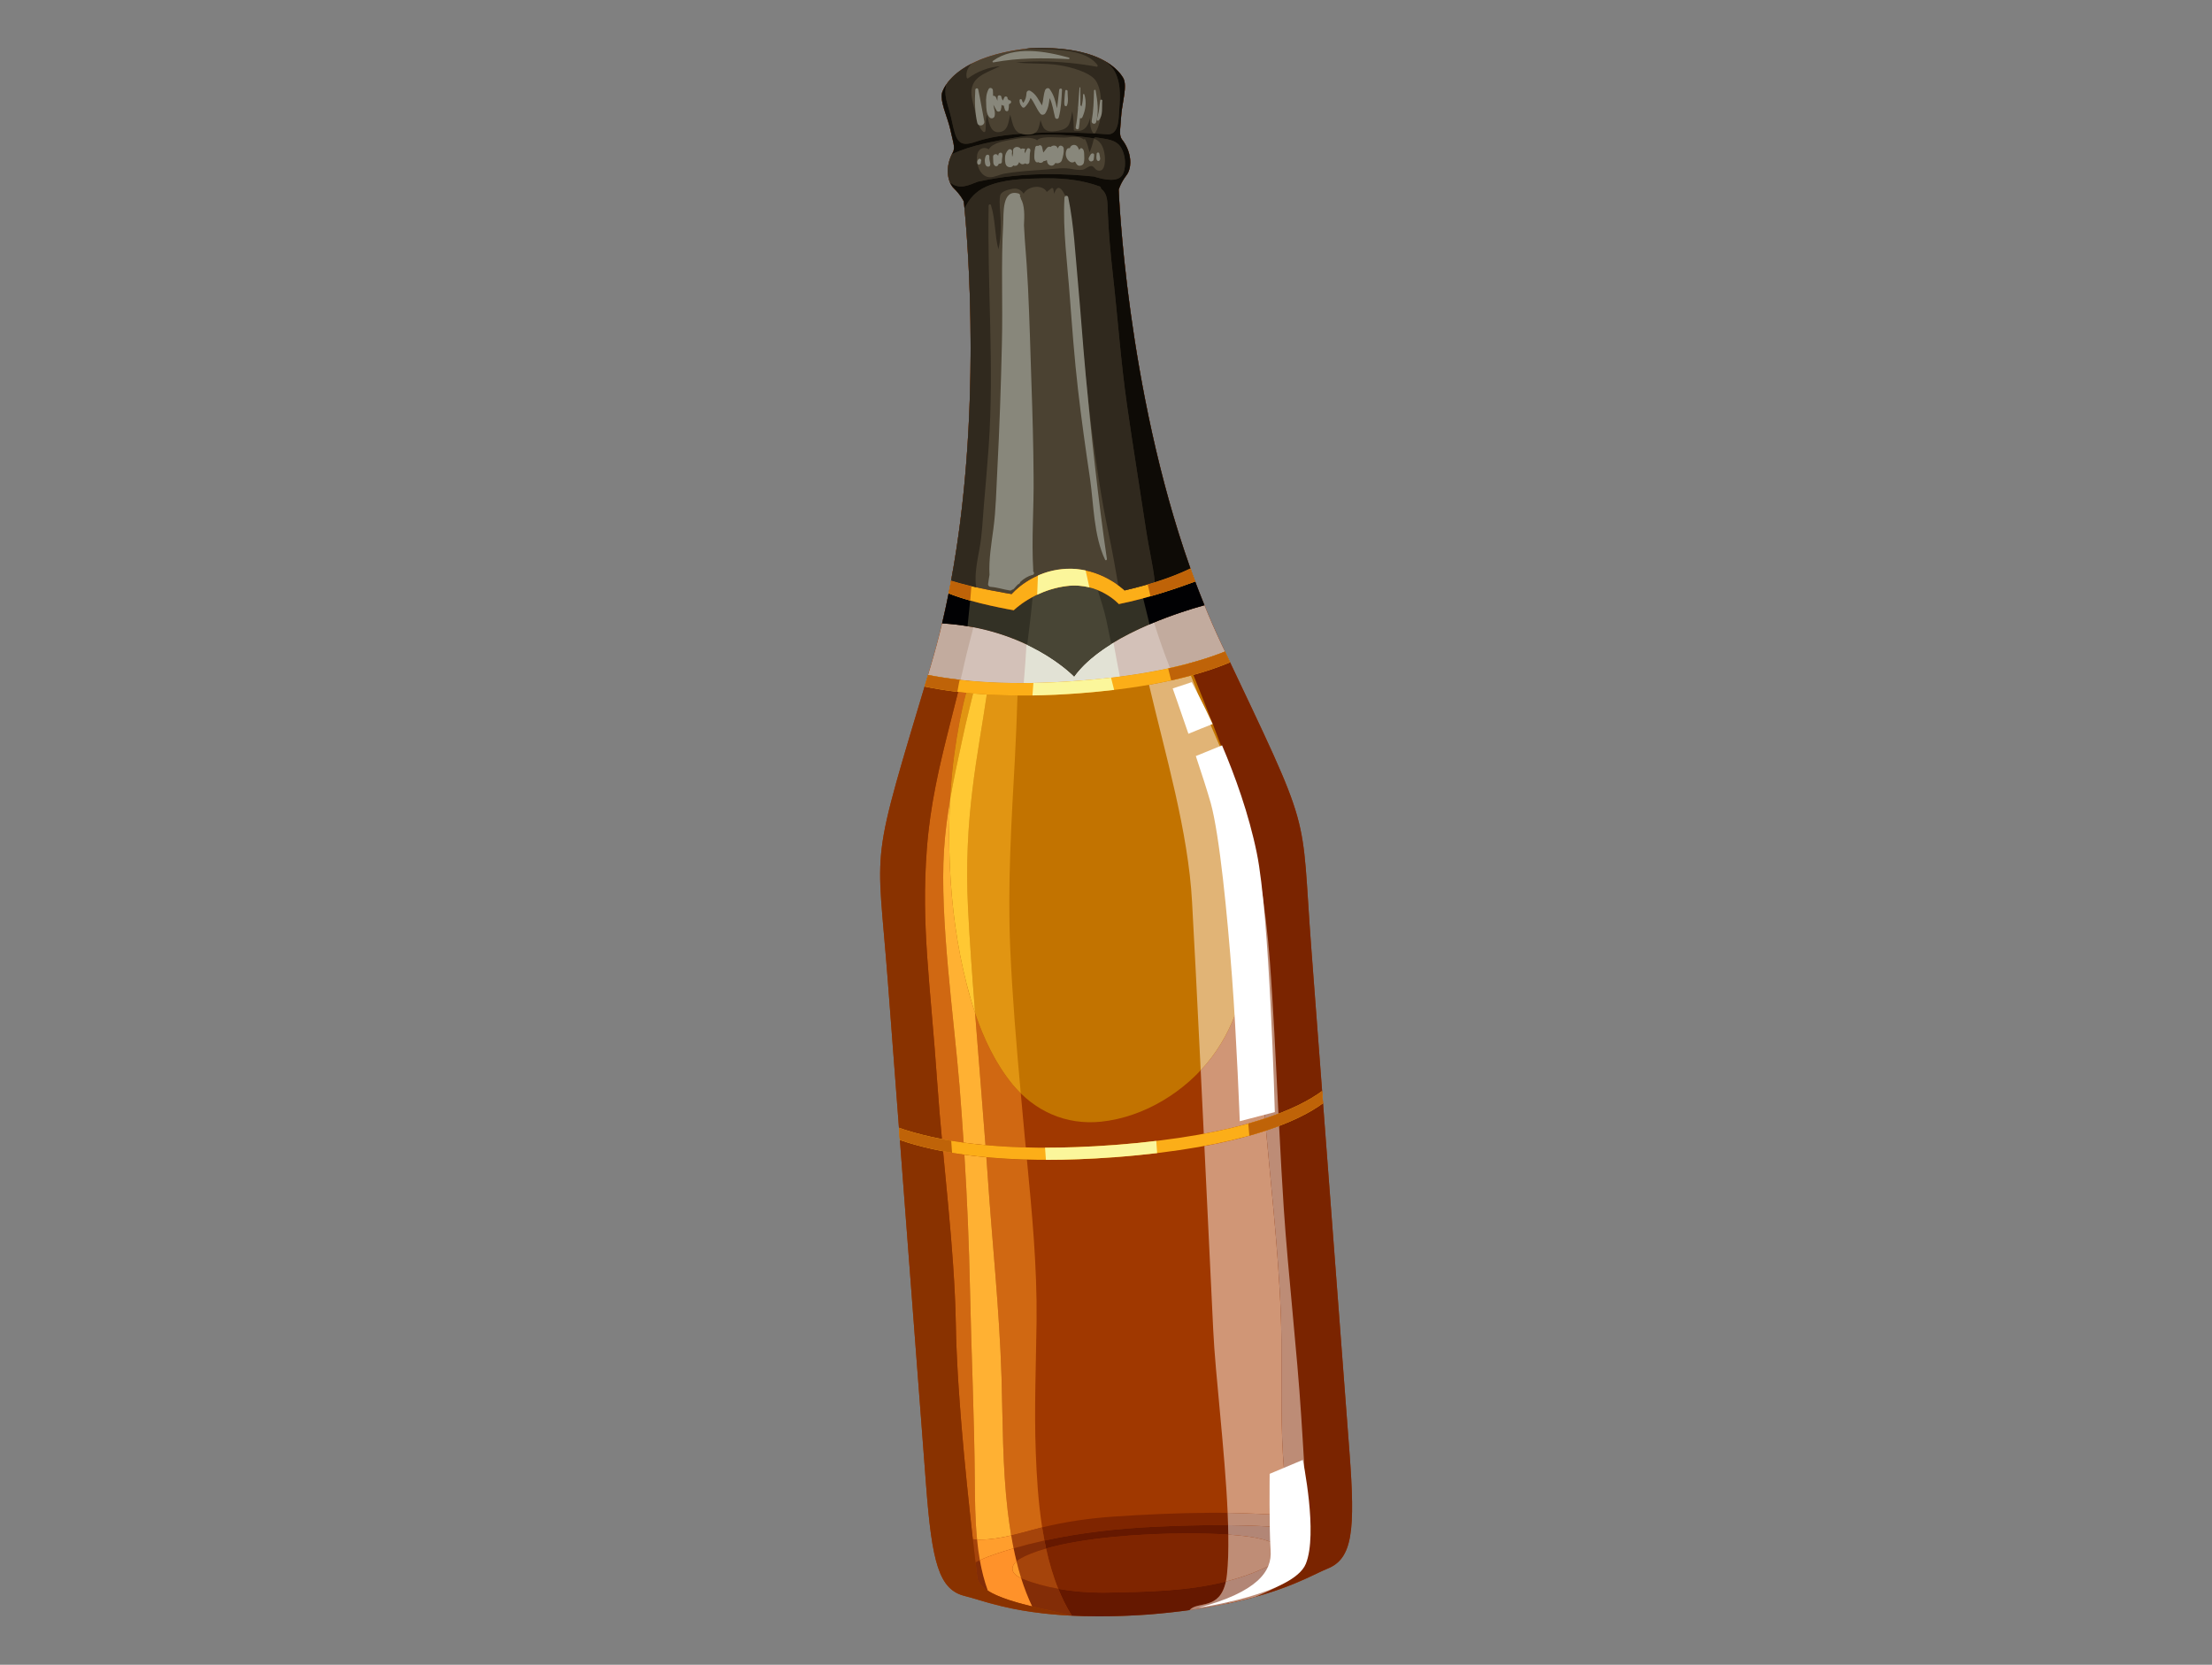 <svg width="93" height="70" viewBox="0 0 93 70" fill="none" xmlns="http://www.w3.org/2000/svg">
<rect x="0" y="0" width="93" height="70" fill="#808080" stroke="none"/>
<g id="recycling=bottle--2">
<g id="Group 76">
<path id="path2132" d="M39.129 28.012C41.751 19.256 40.521 8.467 40.521 8.467C40.521 8.467 40.396 8.204 40.106 7.919C39.809 7.633 39.739 6.982 40.058 6.414C40.18 6.201 40.058 5.938 39.952 5.432C39.842 4.926 39.477 4.2 39.625 3.849C39.769 3.494 40.4 2.351 43.25 2.034C43.268 2.033 43.286 2.029 43.309 2.028C43.328 2.026 43.346 2.028 43.364 2.026C46.226 1.909 47.025 2.947 47.22 3.273C47.417 3.599 47.165 4.372 47.137 4.888C47.11 5.404 47.025 5.682 47.18 5.875C47.581 6.389 47.61 7.042 47.36 7.368C47.11 7.695 47.034 7.974 47.034 7.974C47.034 7.974 47.441 18.825 51.354 27.083C55.266 35.342 54.67 33.813 55.136 39.935C55.599 46.061 56.485 57.7 56.734 61.031C56.987 64.365 56.871 65.539 55.805 65.962C54.978 66.293 53.205 67.49 48.301 67.886C43.389 68.234 41.462 67.317 40.591 67.116C39.474 66.858 39.181 65.717 38.931 62.383C38.676 59.047 37.796 47.41 37.33 41.287C36.867 35.163 36.509 36.762 39.129 28.012Z" fill="#A03800"/>
<path id="path2134" d="M49.619 26.141C50.538 28.537 51.364 30.975 51.915 33.479C52.676 36.949 53.238 41.424 50.934 44.467C49.847 45.9 48.099 46.977 46.294 47.165C44.823 47.317 43.499 46.728 42.567 45.589C41.59 44.384 41.024 42.882 40.646 41.394C40.235 39.792 40.018 38.142 39.94 36.494C39.863 34.881 39.912 33.239 40.135 31.641C40.356 30.068 40.709 28.297 41.508 26.837C42.056 26.858 42.61 26.863 43.161 26.853C45.329 26.807 47.493 26.572 49.619 26.141Z" fill="#C27300"/>
<path id="path2136" d="M41.079 64.734C40.997 63.906 40.99 63.069 40.984 62.268C40.965 59.584 40.837 56.901 40.782 54.219C40.742 52.326 40.662 50.438 40.546 48.554C40.226 48.509 39.927 48.46 39.649 48.407C39.878 50.836 40.146 53.383 40.186 55.664C40.23 58.313 40.572 61.81 40.901 64.722C40.959 64.727 41.019 64.73 41.079 64.734ZM40.514 48.044C40.463 47.248 40.404 46.451 40.341 45.655C40.106 42.788 39.504 38.613 39.69 35.736C39.739 34.996 39.828 34.306 39.945 33.626C39.982 32.96 40.043 32.297 40.135 31.641C40.248 30.834 40.396 29.976 40.621 29.134C40.506 29.122 40.393 29.109 40.281 29.096C39.757 31.218 39.151 33.269 38.968 35.688C38.721 38.969 39.111 41.272 39.412 45.61C39.462 46.348 39.529 47.114 39.602 47.894C39.883 47.949 40.188 47.999 40.514 48.044Z" fill="#D06812"/>
<path id="path2138" d="M39.945 33.626C40.088 32.783 40.273 31.952 40.466 31.057C40.648 30.204 40.794 29.668 40.912 29.16C40.814 29.152 40.717 29.142 40.621 29.134C40.396 29.976 40.248 30.834 40.135 31.641C40.043 32.297 39.982 32.96 39.945 33.626Z" fill="#E19512"/>
<path id="path2140" d="M42.516 64.562C42.825 64.491 43.133 64.404 43.434 64.323C43.561 64.288 43.689 64.254 43.816 64.224C43.646 63.131 43.584 62.035 43.548 61.081C43.478 59.232 43.559 57.384 43.581 55.536C43.606 53.277 43.391 51.011 43.175 48.759C42.557 48.742 41.991 48.707 41.47 48.659C41.487 48.882 41.502 49.1 41.517 49.313C41.708 52.175 42.019 55.041 42.108 57.91C42.163 59.789 42.148 61.677 42.369 63.547C42.411 63.883 42.457 64.223 42.516 64.562ZM43.127 48.248C43.11 48.078 43.093 47.908 43.078 47.738C43.023 47.149 42.97 46.559 42.917 45.972C42.795 45.852 42.679 45.724 42.567 45.589C41.851 44.706 41.357 43.666 40.996 42.587C41.14 44.475 41.305 46.418 41.433 48.149C41.95 48.198 42.514 48.231 43.127 48.248Z" fill="#D06812"/>
<path id="path2142" d="M42.917 45.972C42.733 43.956 42.565 41.938 42.475 39.913C42.357 37.226 42.522 34.579 42.67 31.896C42.717 31.014 42.752 30.13 42.779 29.245C42.322 29.242 41.893 29.227 41.488 29.202C41.132 31.679 40.501 34.358 40.701 38.225C40.767 39.547 40.876 41.049 40.995 42.587C41.357 43.666 41.851 44.706 42.567 45.589C42.679 45.724 42.795 45.852 42.917 45.972Z" fill="#E19512"/>
<path id="path2144" d="M42.896 2.08C42.95 2.073 43.005 2.065 43.061 2.058H43.06C43.005 2.065 42.95 2.073 42.896 2.08Z" fill="#FFBD91"/>
<path id="path2146" d="M46.358 66.968C46.411 66.968 46.464 66.968 46.516 66.966C48.266 66.936 49.941 66.906 51.54 66.5C51.559 66.414 51.574 66.319 51.585 66.214C51.637 65.734 51.652 65.16 51.642 64.528C51.144 64.494 50.566 64.476 49.945 64.476C47.969 64.476 45.567 64.661 43.98 65.112C44.109 65.696 44.273 66.269 44.492 66.806C45.124 66.92 45.77 66.968 46.358 66.968ZM43.912 64.777C45.45 64.441 47.032 64.268 48.595 64.196C49.463 64.156 50.343 64.13 51.224 64.13C51.361 64.13 51.497 64.13 51.633 64.131C51.629 63.961 51.622 63.788 51.615 63.614C51.444 63.61 51.272 63.608 51.101 63.608C51.028 63.608 50.954 63.608 50.879 63.61C49.521 63.617 48.151 63.68 46.796 63.772C45.783 63.842 44.796 63.985 43.816 64.225C43.846 64.409 43.877 64.594 43.912 64.777Z" fill="#7F2500"/>
<path id="path2148" d="M44.492 66.806C44.274 66.268 44.109 65.696 43.981 65.111C43.516 65.243 43.122 65.398 42.829 65.578C42.802 65.594 42.77 65.618 42.737 65.647C42.795 65.887 42.86 66.127 42.934 66.362C42.952 66.37 42.97 66.378 42.99 66.387C43.453 66.576 43.967 66.713 44.492 66.806ZM41.014 65.697C41.074 65.666 41.136 65.634 41.197 65.606C41.145 65.318 41.107 65.026 41.079 64.734C41.019 64.73 40.959 64.727 40.901 64.722C40.939 65.055 40.976 65.381 41.014 65.697ZM42.615 65.106C43.043 64.983 43.476 64.873 43.912 64.777C43.877 64.594 43.846 64.409 43.816 64.224C43.689 64.254 43.561 64.287 43.434 64.322C43.133 64.404 42.825 64.49 42.516 64.562C42.545 64.743 42.579 64.925 42.615 65.106Z" fill="#A5440B"/>
<path id="path2150" d="M46.206 67.965C46.836 67.965 47.531 67.942 48.3 67.887C53.205 67.491 54.978 66.294 55.805 65.962C55.303 66.162 54.452 66.68 52.775 67.146C52.774 67.146 52.772 67.146 52.77 67.148C52.597 67.194 52.414 67.243 52.221 67.289C52.003 67.343 51.773 67.394 51.53 67.444C51.53 67.444 51.532 67.444 51.532 67.442C51.074 67.537 50.568 67.624 50.012 67.702C50.352 67.311 51.277 67.727 51.54 66.5C49.94 66.906 48.266 66.936 46.516 66.966C46.464 66.968 46.411 66.968 46.358 66.968C45.77 66.968 45.124 66.92 44.492 66.806C44.653 67.206 44.841 67.585 45.064 67.937C44.76 67.922 44.475 67.9 44.207 67.875C43.531 67.812 42.967 67.72 42.492 67.622C42.374 67.597 42.261 67.574 42.154 67.549C43.058 67.76 44.345 67.965 46.206 67.965ZM43.98 65.112C45.567 64.66 47.969 64.476 49.945 64.476C50.566 64.476 51.144 64.494 51.642 64.527C51.64 64.397 51.637 64.266 51.633 64.131C51.497 64.129 51.36 64.129 51.224 64.129C50.343 64.129 49.462 64.156 48.595 64.196C47.032 64.268 45.45 64.441 43.912 64.777C43.934 64.889 43.957 65 43.98 65.112Z" fill="#651800"/>
<path id="path2152" d="M45.064 67.937C44.841 67.585 44.653 67.206 44.492 66.806C43.967 66.713 43.453 66.576 42.99 66.387C42.97 66.378 42.952 66.37 42.933 66.362C43.062 66.768 43.213 67.166 43.395 67.547C44.057 67.707 44.685 67.825 44.994 67.933C44.716 67.918 44.455 67.898 44.207 67.875C44.475 67.9 44.76 67.922 45.064 67.937ZM42.737 65.648C42.77 65.618 42.802 65.594 42.828 65.578C43.121 65.398 43.516 65.243 43.98 65.112C43.957 65 43.934 64.888 43.912 64.777C43.476 64.873 43.043 64.983 42.615 65.106C42.652 65.288 42.692 65.468 42.737 65.648Z" fill="#832D07"/>
<path id="path2154" d="M40.591 67.116C40.459 67.084 40.34 67.043 40.23 66.986C40.34 67.043 40.459 67.086 40.591 67.116Z" fill="#CAA799"/>
<path id="path2156" d="M41.773 67.452C41.418 67.359 41.135 67.269 40.907 67.201C40.787 67.166 40.682 67.138 40.591 67.116C40.862 67.179 41.237 67.311 41.773 67.452Z" fill="#651800"/>
<path id="path2158" d="M40.907 67.201C40.787 67.166 40.683 67.136 40.591 67.116C40.683 67.138 40.787 67.166 40.907 67.201ZM41.533 66.886C41.383 66.474 41.275 66.044 41.197 65.606C41.135 65.635 41.074 65.666 41.014 65.698C41.039 65.911 41.062 66.121 41.087 66.324C41.112 66.54 41.279 66.725 41.533 66.886Z" fill="#832D07"/>
<path id="path2162" d="M42.154 67.549C42.018 67.517 41.891 67.484 41.773 67.452C41.773 67.454 41.773 67.454 41.773 67.456C41.893 67.486 42.019 67.517 42.154 67.549Z" fill="#FF7B24"/>
<path id="path2164" d="M42.934 66.362C42.86 66.127 42.795 65.888 42.737 65.648C42.569 65.799 42.384 66.109 42.934 66.362Z" fill="#FF9E2D"/>
<path id="path2166" d="M41.228 64.737C41.658 64.737 42.089 64.662 42.515 64.562C42.457 64.223 42.41 63.883 42.369 63.547C42.148 61.677 42.163 59.789 42.108 57.91C42.019 55.041 41.708 52.175 41.517 49.313C41.502 49.1 41.487 48.882 41.47 48.659C41.144 48.629 40.836 48.594 40.546 48.554C40.663 50.438 40.742 52.326 40.782 54.219C40.837 56.901 40.965 59.585 40.984 62.268C40.99 63.069 40.997 63.906 41.079 64.734C41.119 64.735 41.159 64.737 41.2 64.737C41.21 64.737 41.22 64.737 41.228 64.737ZM41.433 48.149C41.305 46.418 41.14 44.475 40.995 42.587C40.862 42.193 40.747 41.793 40.646 41.394C40.235 39.792 40.018 38.142 39.94 36.494C39.895 35.543 39.893 34.581 39.945 33.626C39.828 34.306 39.739 34.996 39.69 35.737C39.504 38.613 40.106 42.789 40.341 45.655C40.404 46.451 40.463 47.248 40.514 48.044C40.802 48.084 41.109 48.119 41.433 48.149Z" fill="#FFB133"/>
<path id="path2168" d="M40.996 42.587C40.876 41.049 40.767 39.547 40.701 38.225C40.501 34.358 41.132 31.679 41.488 29.202C41.29 29.19 41.099 29.177 40.912 29.16C40.794 29.668 40.648 30.204 40.466 31.057C40.273 31.952 40.088 32.783 39.945 33.625C39.894 34.581 39.895 35.543 39.94 36.494C40.018 38.142 40.235 39.792 40.646 41.393C40.748 41.793 40.862 42.192 40.996 42.587Z" fill="#FFC833"/>
<path id="path2170" d="M41.197 65.606C41.43 65.494 41.672 65.404 41.901 65.328C42.138 65.25 42.376 65.175 42.615 65.106C42.579 64.925 42.545 64.744 42.516 64.562C42.089 64.662 41.658 64.737 41.229 64.737C41.22 64.737 41.21 64.737 41.2 64.737C41.159 64.737 41.119 64.735 41.079 64.734C41.107 65.027 41.145 65.318 41.197 65.606Z" fill="#FF9E2D"/>
<path id="path2172" d="M42.492 67.622C42.224 67.567 41.986 67.509 41.773 67.452C41.891 67.484 42.018 67.517 42.154 67.549C42.261 67.574 42.374 67.597 42.492 67.622Z" fill="#FF8724"/>
<path id="path2174" d="M43.395 67.547C43.213 67.166 43.062 66.768 42.933 66.362C42.384 66.109 42.569 65.799 42.737 65.648C42.692 65.468 42.652 65.288 42.615 65.106C42.376 65.175 42.138 65.25 41.901 65.328C41.671 65.404 41.43 65.494 41.197 65.606C41.275 66.044 41.383 66.473 41.533 66.886C41.984 67.172 42.709 67.382 43.395 67.547Z" fill="#FF922A"/>
<path id="path2176" d="M54.159 65.438C54.255 64.409 53.994 62.157 53.936 61.131C53.844 59.528 53.888 57.908 53.873 56.303C53.839 52.962 53.33 49.141 53.084 45.808C52.855 42.803 52.885 38.675 52.419 35.693C52.154 34.027 51.915 32.875 51.379 31.461C50.818 29.973 50.443 29.056 49.854 27.577C48.782 24.89 48.117 22.167 47.625 19.327C46.638 13.666 45.56 7.99 45.612 2.229C46.696 2.527 47.092 3.057 47.22 3.273C47.417 3.6 47.165 4.372 47.137 4.888C47.11 5.404 47.025 5.682 47.18 5.875C47.581 6.39 47.61 7.042 47.36 7.369C47.11 7.695 47.034 7.975 47.034 7.975C47.034 7.975 47.441 18.826 51.354 27.083C55.266 35.342 54.67 33.814 55.136 39.935L56.734 61.031C56.987 64.366 56.871 65.54 55.805 65.962C55.191 66.207 54.057 66.925 51.53 67.444C52.834 66.763 54.021 66.971 54.159 65.438Z" fill="#7A2400"/>
<path id="path2178" d="M54.139 63.76C54.077 62.794 53.971 61.744 53.936 61.131C53.844 59.528 53.888 57.908 53.873 56.303C53.846 53.528 53.488 50.422 53.228 47.54C52.529 47.771 51.677 47.994 50.636 48.188C50.801 51.574 50.953 54.737 51.008 55.924C51.092 57.768 51.5 61.003 51.615 63.613C52.04 63.62 52.466 63.635 52.892 63.653C53.208 63.668 53.525 63.687 53.839 63.702C53.896 63.703 53.936 63.705 53.969 63.708C53.969 63.713 53.997 63.727 54.082 63.747C54.101 63.752 54.121 63.757 54.139 63.76ZM50.611 47.673C51.319 47.542 51.938 47.397 52.481 47.245V47.244C52.73 47.174 52.964 47.102 53.182 47.031C53.147 46.618 53.113 46.21 53.083 45.809C52.855 42.804 52.885 38.675 52.419 35.693C52.201 34.325 52.001 33.304 51.64 32.201C51.613 32.139 51.587 32.076 51.56 32.014C51.688 32.5 51.806 32.99 51.915 33.479C52.676 36.949 53.238 41.423 50.934 44.467C50.794 44.651 50.643 44.831 50.481 45.003C50.525 45.882 50.568 46.782 50.611 47.673Z" fill="#D09676"/>
<path id="path2180" d="M50.481 45.002C50.643 44.831 50.794 44.651 50.934 44.466C53.238 41.423 52.676 36.948 51.915 33.479C51.807 32.989 51.688 32.5 51.56 32.014C51.156 31.068 50.708 30.079 50.386 29.229C50.28 28.944 50.173 28.671 50.069 28.408C49.553 28.548 48.968 28.679 48.309 28.796C48.998 31.741 49.957 34.949 50.118 37.922C50.188 39.116 50.33 41.924 50.481 45.002Z" fill="#E1B476"/>
<path id="path2182" d="M51.54 66.5C52.263 66.317 52.972 66.055 53.665 65.681C53.873 65.568 54.329 64.965 52.816 64.665C52.521 64.607 52.118 64.561 51.642 64.527C51.652 65.16 51.637 65.734 51.585 66.214C51.574 66.319 51.559 66.413 51.54 66.5ZM54.164 64.244C54.157 64.088 54.149 63.925 54.139 63.76C54.121 63.756 54.101 63.751 54.082 63.746C53.998 63.727 53.969 63.713 53.969 63.708C53.936 63.705 53.896 63.703 53.839 63.702C53.525 63.687 53.208 63.668 52.892 63.653C52.466 63.635 52.04 63.62 51.615 63.613C51.622 63.788 51.629 63.961 51.633 64.131C52.481 64.139 53.328 64.173 54.164 64.244Z" fill="#BF8D76"/>
<path id="path2184" d="M50.012 67.702C50.568 67.624 51.074 67.537 51.532 67.442C52.835 66.763 54.021 66.969 54.159 65.438C54.189 65.128 54.185 64.709 54.164 64.244C53.328 64.173 52.481 64.139 51.633 64.131C51.637 64.266 51.64 64.397 51.642 64.527C52.118 64.561 52.521 64.607 52.815 64.665C54.329 64.965 53.873 65.568 53.664 65.681C52.972 66.055 52.263 66.317 51.54 66.5C51.277 67.727 50.352 67.311 50.012 67.702ZM52.221 67.289C52.414 67.243 52.597 67.194 52.77 67.148C52.772 67.146 52.774 67.146 52.775 67.146C52.599 67.194 52.416 67.243 52.221 67.289Z" fill="#B28676"/>
<path id="path2186" d="M51.532 67.442C51.775 67.392 52.005 67.342 52.221 67.289C52.416 67.243 52.599 67.194 52.776 67.146C53.548 66.818 54.292 66.495 54.512 65.992C55.093 64.647 54.861 62.03 54.707 59.543C54.533 56.799 54.159 53.581 53.976 50.838C53.906 49.794 53.841 48.594 53.778 47.345C53.606 47.41 53.423 47.475 53.228 47.54C53.488 50.422 53.846 53.528 53.873 56.303C53.888 57.908 53.844 59.528 53.936 61.131C53.971 61.744 54.077 62.794 54.139 63.76C54.149 63.925 54.157 64.088 54.164 64.244C54.186 64.709 54.189 65.128 54.159 65.438C54.021 66.969 52.836 66.763 51.532 67.442ZM53.182 47.03C53.385 46.964 53.575 46.895 53.751 46.827C53.64 44.596 53.53 42.259 53.388 40.411C53.22 38.165 52.825 35.733 52.411 34.257C52.245 33.667 51.96 32.951 51.64 32.2C52.001 33.304 52.201 34.325 52.419 35.693C52.885 38.675 52.855 42.803 53.084 45.808C53.114 46.21 53.147 46.617 53.182 47.03Z" fill="#BD8C76"/>
<path id="path2188" d="M45.284 2.153C45.009 2.096 44.698 2.053 44.342 2.033C44.696 2.055 45.009 2.096 45.284 2.153Z" fill="#FFFAF5"/>
<path id="path2190" d="M39.129 28.012C41.751 19.257 40.521 8.467 40.521 8.467C40.521 8.467 40.396 8.204 40.106 7.92C39.809 7.633 39.739 6.982 40.058 6.415C40.18 6.202 40.058 5.939 39.952 5.432C39.842 4.926 39.477 4.2 39.625 3.849C39.684 3.701 39.83 3.413 40.195 3.103C40.561 7.204 41.149 11.271 41.59 15.358C41.954 18.714 41.492 21.536 40.975 25.578C40.521 29.136 39.251 31.981 38.968 35.688C38.721 38.969 39.111 41.272 39.412 45.61C39.632 48.785 40.132 52.483 40.186 55.664C40.238 58.822 40.716 63.185 41.087 66.323C41.2 67.294 44.184 67.654 44.994 67.933C42.446 67.799 41.227 67.262 40.591 67.116C39.474 66.858 39.181 65.718 38.931 62.383L37.33 41.287C36.867 35.164 36.509 36.762 39.129 28.012Z" fill="#893200"/>
<path id="path2192" d="M39.019 28.382C39.056 28.259 39.093 28.137 39.129 28.012C39.306 27.419 39.467 26.819 39.61 26.212C43.243 26.419 45.161 28.442 45.161 28.442C46.373 26.767 49.448 25.78 50.638 25.448C50.861 26.001 51.101 26.549 51.354 27.083C51.405 27.19 51.452 27.296 51.504 27.396C50.215 27.912 48.267 28.403 45.344 28.626C42.555 28.838 40.499 28.671 39.019 28.382Z" fill="#C2AB9E"/>
<path id="path2194" d="M40.551 27.869C40.664 27.369 40.801 26.873 40.926 26.374C43.703 26.903 45.161 28.441 45.161 28.441C45.88 27.443 47.265 26.69 48.517 26.174C48.72 26.818 48.943 27.457 49.19 28.087C48.151 28.317 46.884 28.508 45.344 28.626C43.331 28.778 41.7 28.733 40.385 28.586C40.444 28.348 40.499 28.107 40.551 27.869Z" fill="#D3C1B8"/>
<path id="path2196" d="M43.158 27.098C44.477 27.724 45.161 28.442 45.161 28.442C45.554 27.899 46.148 27.423 46.814 27.02C46.9 27.498 46.989 27.975 47.082 28.45C46.541 28.52 45.968 28.578 45.344 28.626C44.51 28.688 43.746 28.718 43.041 28.721C43.085 28.178 43.13 27.637 43.158 27.098Z" fill="#E2E2D5"/>
<path id="path2198" d="M38.871 28.867C38.919 28.711 38.968 28.546 39.019 28.381C40.499 28.671 42.555 28.838 45.344 28.626C48.267 28.403 50.215 27.912 51.504 27.396C51.577 27.552 51.647 27.704 51.717 27.85C50.431 28.391 48.444 28.919 45.381 29.151C42.479 29.37 40.371 29.18 38.871 28.867Z" fill="#FCAE18"/>
<path id="path2200" d="M45.161 28.442C45.161 28.442 43.243 26.419 39.611 26.212C39.709 25.793 39.8 25.375 39.885 24.951C40.921 25.375 42.622 25.66 42.622 25.66C42.622 25.66 43.456 24.824 44.83 24.644C46.2 24.464 47.04 25.4 47.04 25.4C48.291 25.149 49.558 24.709 50.248 24.453C50.373 24.784 50.502 25.117 50.638 25.448C49.448 25.779 46.373 26.767 45.161 28.442Z" fill="#333125"/>
<path id="path2202" d="M48.063 25.158C48.943 24.92 49.747 24.637 50.248 24.452C50.373 24.784 50.502 25.117 50.638 25.448C50.119 25.589 49.248 25.859 48.331 26.252C48.239 25.889 48.151 25.521 48.063 25.158Z" fill="#010103"/>
<path id="path2204" d="M40.679 26.331C40.341 26.274 39.985 26.234 39.61 26.212C39.709 25.793 39.8 25.375 39.885 24.951C40.153 25.062 40.469 25.164 40.789 25.253C40.749 25.613 40.712 25.971 40.679 26.331Z" fill="#010103"/>
<path id="path2208" d="M45.564 27.972C45.565 27.97 45.565 27.97 45.567 27.97C45.565 27.97 45.565 27.97 45.564 27.972ZM45.58 27.955C45.582 27.954 45.585 27.952 45.587 27.949C45.585 27.952 45.582 27.954 45.58 27.955ZM45.597 27.939C45.6 27.935 45.604 27.934 45.607 27.93C45.604 27.934 45.6 27.935 45.597 27.939ZM45.609 27.927C45.928 27.616 46.31 27.333 46.721 27.076C46.311 27.331 45.93 27.616 45.609 27.927Z" fill="#D8C7BD"/>
<path id="path2210" d="M45.161 28.442C45.539 27.922 46.096 27.464 46.721 27.08C46.721 27.078 46.721 27.078 46.721 27.076C46.31 27.333 45.928 27.616 45.609 27.927C45.609 27.929 45.607 27.929 45.607 27.93C45.604 27.934 45.6 27.935 45.597 27.939C45.594 27.942 45.59 27.945 45.587 27.949C45.585 27.952 45.582 27.954 45.58 27.955C45.575 27.96 45.57 27.965 45.567 27.97C45.565 27.97 45.565 27.97 45.564 27.972C45.414 28.122 45.279 28.278 45.161 28.442ZM45.161 28.442C45.161 28.442 45.161 28.442 45.159 28.442H45.161Z" fill="#E5E5D8"/>
<path id="path2212" d="M45.158 28.44C45.158 28.44 45.156 28.438 45.154 28.436C45.156 28.438 45.158 28.44 45.158 28.44ZM45.154 28.436C45.148 28.428 45.133 28.415 45.111 28.393C45.133 28.415 45.148 28.428 45.154 28.436ZM45.111 28.393C45.102 28.384 45.094 28.376 45.082 28.366C45.094 28.376 45.102 28.384 45.111 28.393ZM45.082 28.366C45.082 28.364 45.081 28.364 45.081 28.363C45.081 28.364 45.082 28.364 45.082 28.366Z" fill="#C8B3A5"/>
<path id="path2214" d="M45.159 28.442C45.159 28.44 45.159 28.44 45.157 28.44C45.157 28.44 45.156 28.438 45.154 28.436C45.148 28.428 45.133 28.415 45.111 28.393C45.103 28.385 45.094 28.377 45.083 28.367C45.083 28.365 45.081 28.365 45.081 28.363C45.079 28.362 45.078 28.362 45.076 28.36C44.873 28.169 44.302 27.674 43.381 27.208C43.651 27.344 43.891 27.484 44.099 27.617C44.781 28.05 45.141 28.422 45.159 28.442Z" fill="#D8C7BD"/>
<path id="path2216" d="M44.099 27.617C43.89 27.484 43.651 27.344 43.381 27.208C43.318 27.175 43.255 27.143 43.188 27.111C43.188 27.113 43.188 27.113 43.188 27.115C43.538 27.281 43.84 27.453 44.099 27.617Z" fill="#E5E5D8"/>
<path id="path2218" d="M44.843 24.642C44.958 24.627 45.069 24.621 45.176 24.621C45.069 24.621 44.958 24.627 44.843 24.642ZM45.182 24.621C45.181 24.621 45.179 24.621 45.177 24.621C45.179 24.621 45.181 24.621 45.182 24.621Z" fill="#AA4B13"/>
<path id="path2220" d="M45.161 28.442C45.279 28.278 45.414 28.122 45.564 27.972C45.565 27.97 45.565 27.97 45.567 27.97C45.57 27.965 45.575 27.96 45.58 27.955C45.582 27.954 45.585 27.952 45.587 27.949C45.59 27.945 45.594 27.942 45.597 27.939C45.6 27.935 45.604 27.934 45.607 27.93C45.607 27.929 45.609 27.929 45.609 27.927C45.93 27.616 46.311 27.331 46.721 27.076C46.651 26.732 46.581 26.387 46.508 26.046C46.416 25.628 46.281 25.222 46.153 24.812C45.883 24.702 45.557 24.621 45.182 24.621C45.181 24.621 45.179 24.621 45.178 24.621C45.178 24.621 45.178 24.621 45.176 24.621C45.069 24.621 44.958 24.628 44.843 24.642C44.838 24.642 44.835 24.644 44.83 24.644C44.257 24.721 43.779 24.909 43.416 25.104C43.356 25.774 43.273 26.442 43.188 27.111C43.255 27.143 43.318 27.175 43.381 27.208C44.302 27.674 44.873 28.169 45.076 28.36C45.078 28.362 45.079 28.362 45.081 28.363C45.081 28.365 45.083 28.365 45.083 28.367C45.094 28.377 45.103 28.385 45.111 28.393C45.133 28.415 45.148 28.428 45.154 28.436C45.156 28.438 45.157 28.44 45.157 28.44C45.159 28.44 45.159 28.44 45.159 28.442C45.161 28.442 45.161 28.442 45.161 28.442Z" fill="#484535"/>
<path id="path2222" d="M44.83 24.644C43.456 24.824 42.622 25.66 42.622 25.66C42.622 25.66 40.921 25.375 39.885 24.95C39.919 24.772 39.952 24.596 39.988 24.416C40.999 24.736 42.534 24.98 42.534 24.98C42.534 24.98 43.353 23.993 44.818 23.918C46.281 23.84 47.283 24.826 47.283 24.826C47.75 24.712 48.937 24.439 50.049 23.902C50.115 24.085 50.178 24.268 50.248 24.453C49.557 24.709 48.291 25.149 47.04 25.4C47.04 25.4 46.2 24.464 44.83 24.644Z" fill="#FCAE18"/>
<path id="path2224" d="M44.818 23.918C43.353 23.993 42.534 24.98 42.534 24.98C42.534 24.98 40.999 24.736 39.988 24.416C41.443 16.563 40.521 8.467 40.521 8.467C40.521 8.467 40.396 8.204 40.106 7.92C39.809 7.633 39.739 6.983 40.058 6.415C40.18 6.202 40.058 5.939 39.952 5.433C39.842 4.927 39.477 4.201 39.625 3.849C39.769 3.495 40.4 2.351 43.25 2.035C43.268 2.033 43.286 2.03 43.31 2.028C43.328 2.026 43.346 2.028 43.364 2.026C46.226 1.91 47.025 2.947 47.22 3.273C47.417 3.6 47.165 4.372 47.137 4.888C47.11 5.404 47.025 5.682 47.18 5.875C47.581 6.39 47.61 7.042 47.36 7.369C47.11 7.695 47.034 7.975 47.034 7.975C47.034 7.975 47.347 16.292 50.049 23.902C48.937 24.439 47.749 24.712 47.283 24.826C47.283 24.826 46.281 23.84 44.818 23.918Z" fill="#4B4232"/>
<path id="path2226" d="M47.283 24.825C47.641 24.737 48.425 24.557 49.275 24.234C48.425 24.557 47.641 24.737 47.283 24.825C47.283 24.825 47.188 24.732 47.015 24.606V24.607C47.188 24.734 47.283 24.825 47.283 24.825ZM40.941 24.669C40.824 24.642 40.706 24.614 40.588 24.584C40.626 24.594 40.664 24.604 40.704 24.614C40.782 24.632 40.862 24.651 40.941 24.669ZM40.042 24.433C40.023 24.428 40.005 24.421 39.988 24.416C40.005 24.421 40.023 24.428 40.042 24.433Z" fill="#A36D0E"/>
<path id="path2228" d="M43.06 2.058C43.095 2.053 43.13 2.048 43.166 2.045C43.166 2.045 43.166 2.045 43.165 2.045C43.193 2.041 43.221 2.038 43.25 2.035C43.18 2.041 43.115 2.05 43.045 2.058C43.05 2.058 43.055 2.058 43.06 2.058Z" fill="#A5A098"/>
<path id="path2230" d="M43.062 2.058C43.096 2.053 43.13 2.05 43.165 2.045C43.166 2.045 43.166 2.045 43.166 2.045C43.13 2.048 43.095 2.053 43.06 2.058H43.062Z" fill="#A57756"/>
<path id="path2232" d="M47.283 24.825C47.641 24.737 48.425 24.557 49.275 24.234C49.023 24.329 48.778 24.411 48.55 24.483C48.55 24.449 48.547 24.419 48.544 24.391C48.462 23.703 48.297 23.031 48.194 22.348C47.929 20.585 47.64 18.824 47.387 17.059C47.125 15.236 46.997 13.397 46.791 11.567C46.692 10.685 46.611 9.794 46.574 8.908C46.556 8.524 46.593 8.163 46.288 7.931C46.291 7.891 46.273 7.853 46.221 7.835C45.525 7.582 44.789 7.497 44.052 7.497C43.989 7.497 43.927 7.498 43.864 7.498C43.06 7.515 42.208 7.527 41.458 7.851C41.024 8.041 40.737 8.371 40.554 8.769C40.546 8.699 40.539 8.642 40.534 8.595C40.593 9.153 40.809 11.477 40.809 14.61C40.809 17.451 40.629 20.956 39.988 24.416C40.005 24.421 40.023 24.428 40.042 24.433C40.213 24.486 40.398 24.536 40.588 24.584C40.706 24.614 40.824 24.642 40.941 24.669C40.975 24.677 41.009 24.684 41.042 24.692C41.027 24.599 41.02 24.504 41.017 24.414C41.005 23.965 41.102 23.509 41.182 23.067C41.292 22.485 41.31 21.882 41.362 21.288C41.432 20.452 41.508 19.615 41.568 18.777C41.803 15.401 41.505 12.022 41.565 8.647C41.565 8.614 41.592 8.592 41.618 8.592C41.636 8.592 41.655 8.6 41.663 8.625C41.855 9.23 41.815 9.874 41.976 10.48C42.071 10.081 42.083 9.668 42.071 9.256C42.064 8.93 41.998 8.566 42.046 8.243C42.074 8.039 42.402 7.971 42.56 7.94C42.594 7.933 42.627 7.93 42.66 7.93C42.82 7.93 42.952 8.013 43.036 8.146C43.131 7.963 43.37 7.856 43.593 7.856C43.767 7.856 43.932 7.921 44.01 8.069C44.074 8.018 44.135 7.975 44.194 7.923C44.203 7.913 44.22 7.906 44.237 7.906C44.257 7.906 44.277 7.916 44.282 7.938C44.297 8.008 44.308 8.078 44.323 8.148C44.36 8.024 44.422 7.901 44.508 7.901C44.54 7.901 44.577 7.92 44.616 7.96C44.671 8.018 44.72 8.096 44.756 8.181L44.79 8.208C45.069 8.769 45.024 9.433 45.087 10.04C45.167 10.8 45.267 11.559 45.329 12.323C45.465 13.838 45.587 15.354 45.755 16.866C45.928 18.373 46.133 19.879 46.401 21.374C46.534 22.099 46.699 22.813 46.827 23.534C46.897 23.89 46.949 24.249 47.015 24.606C47.188 24.732 47.283 24.825 47.283 24.825ZM40.4 7.843C40.586 7.843 40.776 7.773 40.99 7.686C41.032 7.67 41.069 7.655 41.109 7.64C42.124 7.417 43.12 7.322 44.122 7.322C44.74 7.322 45.361 7.359 45.99 7.423C46.23 7.497 46.488 7.56 46.711 7.56C46.967 7.56 47.173 7.477 47.247 7.232C47.347 6.917 47.308 6.516 47.144 6.226C46.934 5.849 46.476 5.849 46.09 5.779C46.083 5.777 46.076 5.777 46.07 5.777C46.035 5.777 46.005 5.794 45.986 5.815C45.367 5.725 44.736 5.662 44.109 5.662C43.636 5.662 43.166 5.697 42.704 5.782C41.803 5.944 40.859 6.093 40.025 6.483C40.037 6.46 40.047 6.438 40.058 6.415C40.095 6.351 40.108 6.285 40.108 6.207C40.108 6.285 40.095 6.351 40.058 6.415C39.913 6.673 39.849 6.947 39.849 7.195C39.849 7.369 39.88 7.53 39.937 7.665V7.663C39.938 7.665 39.938 7.667 39.938 7.668C40.096 7.795 40.246 7.843 40.4 7.843ZM44.713 7.074C44.48 7.074 44.239 7.109 44.014 7.125C43.419 7.17 42.823 7.199 42.229 7.302C42.023 7.339 41.823 7.452 41.627 7.452C41.54 7.452 41.455 7.43 41.37 7.37C41.12 7.192 41.032 6.788 41.084 6.51C41.117 6.323 41.247 6.223 41.39 6.223C41.45 6.223 41.513 6.241 41.572 6.28C41.721 6.003 42.241 5.928 42.49 5.879C42.652 5.847 42.918 5.792 43.165 5.792C43.334 5.792 43.496 5.819 43.606 5.897C43.684 5.807 43.834 5.792 43.944 5.78C44.025 5.772 44.107 5.769 44.189 5.769C44.375 5.769 44.56 5.784 44.741 5.785C44.886 5.784 45.043 5.752 45.192 5.752C45.274 5.752 45.354 5.762 45.429 5.79C45.484 5.809 45.524 5.835 45.56 5.867C45.57 5.855 45.584 5.849 45.597 5.849C45.61 5.849 45.625 5.855 45.634 5.874C45.722 6.042 45.758 6.225 45.807 6.406C45.88 6.238 45.938 6.065 45.975 5.885C45.978 5.859 46.003 5.844 46.028 5.844C46.035 5.844 46.043 5.845 46.05 5.849C46.325 5.973 46.421 6.278 46.449 6.561C46.468 6.718 46.471 7.172 46.226 7.177C46.126 7.177 46.075 7.135 46.013 7.061C45.965 7.002 45.918 6.981 45.873 6.981C45.762 6.981 45.655 7.106 45.527 7.134C45.484 7.142 45.439 7.145 45.394 7.145C45.249 7.145 45.097 7.109 44.958 7.089C44.878 7.079 44.796 7.074 44.713 7.074ZM39.958 7.713C39.952 7.698 39.945 7.683 39.938 7.668C39.938 7.668 39.938 7.667 39.937 7.667C39.943 7.682 39.952 7.698 39.958 7.713ZM40.609 6.048C40.724 6.048 40.859 6.015 41.017 5.962C41.617 5.757 42.276 5.672 42.927 5.624C42.59 5.514 42.574 5.148 42.472 4.818C42.397 5.139 42.384 5.554 41.964 5.557C41.963 5.557 41.961 5.557 41.961 5.557C41.623 5.557 41.572 5.116 41.502 4.83C41.413 5.04 41.468 5.286 41.428 5.514C41.422 5.537 41.398 5.554 41.377 5.554C41.365 5.554 41.353 5.549 41.343 5.541C41.167 5.404 41.117 5.148 41.069 4.943C41.005 4.65 40.822 4.147 40.841 3.851C40.874 3.215 41.425 3.085 42.046 2.784C41.56 2.819 41.084 3.01 40.697 3.295C40.693 3.298 40.688 3.3 40.684 3.3C40.663 3.3 40.644 3.27 40.639 3.252C40.601 3.02 40.701 2.829 40.852 2.674C40.266 2.974 39.952 3.306 39.782 3.558C39.772 3.611 39.76 3.668 39.754 3.723C39.717 4.057 39.834 4.379 39.925 4.695C40.013 4.995 40.058 5.306 40.147 5.602C40.245 5.929 40.391 6.048 40.609 6.048ZM46.589 5.647C46.974 5.647 47.024 5.149 47.04 4.861C47.077 4.26 47.165 3.599 46.887 3.045C46.784 2.844 46.634 2.689 46.449 2.567C46.92 2.832 47.134 3.127 47.22 3.273C47.273 3.363 47.295 3.485 47.295 3.626C47.295 3.485 47.273 3.363 47.22 3.273C47.037 2.964 46.308 2.016 43.797 2.016C43.659 2.016 43.514 2.02 43.364 2.026C43.346 2.028 43.328 2.026 43.31 2.028C43.286 2.03 43.268 2.033 43.25 2.035C43.186 2.043 43.123 2.05 43.062 2.058C43.548 2.071 44.035 2.058 44.522 2.099C45.079 2.149 45.77 2.251 46.138 2.729C46.158 2.754 46.15 2.807 46.121 2.807C46.12 2.807 46.118 2.807 46.115 2.807C45.409 2.677 44.568 2.582 43.716 2.582C43.385 2.582 43.051 2.597 42.725 2.629C43.301 2.684 43.746 2.656 44.318 2.712C44.789 2.762 45.554 2.942 45.935 3.247C46.236 3.485 46.281 3.989 46.3 4.334C46.318 4.748 46.27 5.228 46.05 5.586C46.04 5.599 46.026 5.609 46.011 5.612C46.195 5.622 46.378 5.634 46.559 5.645C46.569 5.647 46.579 5.647 46.589 5.647ZM45.975 5.609C45.968 5.606 45.963 5.601 45.958 5.592C45.828 5.407 45.825 5.179 45.832 4.948C45.767 5.246 45.637 5.506 45.309 5.506C45.271 5.506 45.229 5.502 45.186 5.496C45.164 5.492 45.146 5.471 45.146 5.449C45.142 5.191 45.127 4.933 45.083 4.677C45.046 4.858 45.024 5.043 44.951 5.213C44.874 5.394 44.683 5.459 44.507 5.494C44.425 5.509 44.327 5.526 44.23 5.526C44.122 5.526 44.017 5.506 43.941 5.444C43.837 5.362 43.794 5.191 43.746 5.048C43.709 5.203 43.691 5.377 43.606 5.502C43.581 5.541 43.549 5.571 43.516 5.592C43.618 5.587 43.711 5.584 43.812 5.579C44.054 5.569 44.294 5.564 44.532 5.564C45.014 5.564 45.492 5.584 45.975 5.609Z" fill="#30291E"/>
<path id="path2234" d="M40.534 8.596C40.528 8.526 40.523 8.484 40.521 8.471C40.521 8.471 40.521 8.471 40.521 8.469C40.521 8.467 40.521 8.467 40.521 8.467C40.521 8.467 40.396 8.204 40.106 7.92C40.048 7.863 39.998 7.793 39.958 7.713C39.997 7.795 40.045 7.863 40.106 7.92C40.396 8.204 40.521 8.467 40.521 8.467C40.521 8.467 40.526 8.511 40.534 8.596ZM39.625 3.849C39.652 3.779 39.7 3.676 39.782 3.555C39.702 3.674 39.65 3.778 39.625 3.849Z" fill="#4B4232"/>
<path id="path2236" d="M40.521 8.469C40.521 8.467 40.521 8.467 40.521 8.467C40.521 8.467 40.521 8.467 40.521 8.469ZM39.625 3.849C39.632 3.832 39.639 3.816 39.649 3.796C39.677 3.731 39.72 3.649 39.782 3.556C39.782 3.556 39.782 3.556 39.782 3.554C39.7 3.676 39.652 3.779 39.625 3.849Z" fill="#280D00"/>
<path id="path2238" d="M49.275 24.234C49.448 24.168 49.626 24.096 49.802 24.016C49.806 24.015 49.809 24.015 49.812 24.013C49.816 24.011 49.821 24.008 49.824 24.006C49.829 24.005 49.836 24.001 49.841 24C49.844 23.998 49.847 23.997 49.849 23.995C49.857 23.993 49.864 23.99 49.871 23.986C49.872 23.985 49.874 23.985 49.877 23.983C49.906 23.97 49.934 23.958 49.96 23.943C49.962 23.943 49.962 23.943 49.964 23.943C49.972 23.938 49.98 23.935 49.989 23.932C49.99 23.93 49.992 23.93 49.994 23.928C50.002 23.925 50.009 23.922 50.017 23.917C50.019 23.917 50.02 23.917 50.022 23.915C50.03 23.912 50.04 23.907 50.049 23.902C49.792 24.026 49.529 24.136 49.275 24.234Z" fill="#4A2D05"/>
<path id="path2240" d="M43.228 5.66C43.331 5.66 43.433 5.647 43.516 5.592C43.514 5.592 43.513 5.592 43.511 5.592C43.431 5.647 43.326 5.659 43.221 5.659C43.178 5.659 43.135 5.657 43.091 5.655C43.136 5.657 43.183 5.66 43.228 5.66ZM43.091 5.655C43.033 5.649 42.982 5.64 42.935 5.624C42.932 5.624 42.93 5.624 42.927 5.624C42.975 5.64 43.03 5.65 43.091 5.655ZM45.998 5.615C46.003 5.615 46.008 5.614 46.011 5.612C46.011 5.612 46.01 5.612 46.008 5.612L45.98 5.609C45.978 5.609 45.977 5.609 45.975 5.609C45.983 5.612 45.99 5.615 45.998 5.615ZM39.649 3.796C39.677 3.731 39.72 3.649 39.782 3.558V3.556C39.72 3.649 39.677 3.731 39.649 3.796Z" fill="#16110A"/>
<path id="path2242" d="M39.625 3.849C39.632 3.833 39.639 3.816 39.649 3.796C39.639 3.816 39.632 3.833 39.625 3.849Z" fill="#1A0800"/>
<path id="path2244" d="M48.55 24.482C48.778 24.411 49.023 24.329 49.275 24.234C49.529 24.136 49.792 24.026 50.049 23.901C47.347 16.292 47.034 7.974 47.034 7.974C47.034 7.974 47.11 7.695 47.36 7.368C47.467 7.23 47.522 7.036 47.522 6.816C47.52 6.516 47.412 6.173 47.18 5.875C47.112 5.79 47.09 5.687 47.09 5.554C47.09 5.387 47.122 5.174 47.137 4.888C47.158 4.512 47.295 4.002 47.295 3.626C47.295 3.485 47.273 3.363 47.22 3.273C47.134 3.127 46.92 2.832 46.449 2.567C46.634 2.689 46.784 2.844 46.887 3.045C47.165 3.599 47.077 4.26 47.04 4.861C47.024 5.149 46.974 5.647 46.589 5.647C46.579 5.647 46.569 5.647 46.559 5.645C46.378 5.634 46.195 5.622 46.011 5.612C46.008 5.614 46.003 5.615 45.998 5.615C45.99 5.615 45.983 5.612 45.975 5.609C45.492 5.584 45.014 5.564 44.532 5.564C44.294 5.564 44.054 5.569 43.812 5.579C43.711 5.584 43.618 5.587 43.516 5.592C43.433 5.647 43.331 5.66 43.228 5.66C43.183 5.66 43.136 5.657 43.092 5.655C43.03 5.65 42.975 5.64 42.927 5.624C42.276 5.672 41.617 5.757 41.017 5.962C40.859 6.015 40.724 6.048 40.609 6.048C40.391 6.048 40.245 5.928 40.147 5.602C40.058 5.306 40.013 4.994 39.925 4.695C39.834 4.379 39.717 4.057 39.754 3.723C39.76 3.668 39.772 3.611 39.782 3.558C39.72 3.649 39.677 3.731 39.649 3.796C39.639 3.816 39.632 3.832 39.625 3.849C39.6 3.907 39.59 3.974 39.59 4.051C39.59 4.432 39.86 5.009 39.952 5.432C40.027 5.789 40.108 6.023 40.108 6.206C40.108 6.285 40.095 6.351 40.058 6.415C40.047 6.438 40.037 6.46 40.025 6.483C40.859 6.093 41.803 5.943 42.704 5.782C43.166 5.697 43.636 5.662 44.109 5.662C44.736 5.662 45.367 5.725 45.986 5.815C46.005 5.794 46.035 5.777 46.07 5.777C46.076 5.777 46.083 5.777 46.09 5.779C46.476 5.849 46.934 5.849 47.144 6.226C47.308 6.516 47.347 6.917 47.247 7.232C47.173 7.477 46.967 7.56 46.711 7.56C46.488 7.56 46.23 7.497 45.99 7.423C45.361 7.358 44.74 7.322 44.122 7.322C43.12 7.322 42.124 7.417 41.109 7.64C41.069 7.655 41.032 7.67 40.99 7.686C40.776 7.773 40.586 7.843 40.4 7.843C40.246 7.843 40.096 7.795 39.938 7.668C39.945 7.683 39.952 7.698 39.958 7.713C39.998 7.793 40.048 7.863 40.106 7.919C40.396 8.204 40.521 8.467 40.521 8.467C40.521 8.467 40.526 8.511 40.534 8.595C40.539 8.642 40.546 8.699 40.554 8.769C40.737 8.371 41.024 8.041 41.458 7.851C42.208 7.527 43.06 7.515 43.864 7.498C43.927 7.498 43.989 7.497 44.052 7.497C44.789 7.497 45.525 7.582 46.221 7.835C46.273 7.853 46.291 7.891 46.288 7.931C46.593 8.163 46.556 8.524 46.574 8.908C46.611 9.794 46.692 10.685 46.791 11.567C46.997 13.397 47.125 15.236 47.387 17.059C47.64 18.824 47.929 20.585 48.194 22.348C48.297 23.031 48.462 23.703 48.544 24.391C48.547 24.419 48.55 24.449 48.55 24.482Z" fill="#0E0B06"/>
<path id="path2248" d="M39.938 7.668C39.938 7.666 39.938 7.664 39.936 7.662V7.664C39.936 7.666 39.936 7.666 39.936 7.666C39.938 7.666 39.938 7.668 39.938 7.668Z" fill="#0E0B06"/>
<path id="path2250" d="M37.832 47.933C37.821 47.76 37.806 47.59 37.796 47.422C39.297 47.949 42.089 48.505 46.861 48.144C52.261 47.733 54.608 46.599 55.584 45.877C55.596 46.045 55.611 46.216 55.626 46.388C54.648 47.109 52.298 48.244 46.897 48.655C42.129 49.015 39.334 48.457 37.832 47.933Z" fill="#FCAE18"/>
<path id="path2252" d="M49.241 28.611C50.27 28.383 51.077 28.118 51.717 27.85C51.647 27.704 51.577 27.552 51.504 27.396C50.876 27.649 50.087 27.895 49.113 28.107C49.153 28.273 49.196 28.441 49.241 28.611Z" fill="#BF6308"/>
<path id="path2254" d="M40.25 29.092C40.226 29.089 40.205 29.087 40.183 29.084C40.205 29.087 40.226 29.089 40.25 29.092Z" fill="#681C00"/>
<path id="path2256" d="M40.348 28.584C40.348 28.583 40.348 28.583 40.348 28.581C39.864 28.526 39.419 28.456 39.019 28.381C39.419 28.46 39.86 28.529 40.348 28.584Z" fill="#936033"/>
<path id="path2258" d="M40.25 29.092C40.271 28.982 40.29 28.871 40.311 28.762C40.323 28.704 40.333 28.646 40.348 28.584C39.86 28.529 39.419 28.46 39.019 28.381C38.968 28.546 38.919 28.711 38.871 28.867C39.264 28.949 39.702 29.022 40.183 29.084C40.205 29.087 40.226 29.089 40.25 29.092Z" fill="#BF6308"/>
<path id="path2260" d="M43.448 28.716C44.041 28.706 44.668 28.678 45.344 28.626C45.825 28.588 46.281 28.545 46.711 28.493C46.754 28.666 46.799 28.839 46.842 29.009C46.383 29.062 45.898 29.111 45.381 29.151C44.68 29.204 44.022 29.234 43.408 29.242C43.423 29.066 43.438 28.893 43.448 28.716Z" fill="#FBF69B"/>
<path id="path2262" d="M48.371 25.074C48.604 25.007 48.828 24.937 49.041 24.869C48.828 24.937 48.604 25.007 48.371 25.074ZM49.195 24.821C49.611 24.684 49.975 24.556 50.248 24.453C49.974 24.554 49.611 24.684 49.195 24.821Z" fill="#010001"/>
<path id="path2264" d="M48.371 25.074C48.604 25.007 48.828 24.937 49.041 24.869C49.093 24.854 49.145 24.837 49.195 24.821C49.611 24.684 49.974 24.554 50.248 24.453C50.178 24.268 50.115 24.085 50.049 23.902C50.04 23.907 50.03 23.912 50.022 23.915C50.02 23.917 50.019 23.917 50.017 23.917C50.009 23.922 50.002 23.925 49.994 23.928C49.992 23.93 49.99 23.93 49.989 23.932C49.98 23.935 49.972 23.938 49.964 23.943C49.962 23.943 49.962 23.943 49.96 23.943C49.934 23.958 49.906 23.97 49.877 23.983C49.874 23.985 49.872 23.985 49.87 23.986C49.864 23.99 49.857 23.993 49.849 23.995C49.847 23.997 49.844 23.998 49.841 24C49.836 24.002 49.829 24.005 49.824 24.006C49.821 24.008 49.816 24.012 49.812 24.013C49.809 24.015 49.806 24.015 49.802 24.017C49.26 24.259 48.712 24.441 48.254 24.574C48.294 24.739 48.331 24.904 48.371 25.074Z" fill="#BF6308"/>
<path id="path2266" d="M49.802 24.016C49.805 24.015 49.809 24.015 49.812 24.013C49.809 24.015 49.805 24.015 49.802 24.016ZM49.824 24.006C49.829 24.005 49.835 24.001 49.84 24C49.835 24.001 49.829 24.005 49.824 24.006ZM49.849 23.995C49.857 23.993 49.864 23.99 49.87 23.986C49.864 23.99 49.857 23.993 49.849 23.995ZM49.877 23.983C49.905 23.97 49.934 23.958 49.96 23.943C49.934 23.958 49.905 23.97 49.877 23.983ZM49.964 23.943C49.972 23.938 49.98 23.935 49.989 23.931C49.98 23.935 49.972 23.938 49.964 23.943ZM49.994 23.928C50.002 23.925 50.009 23.921 50.017 23.916C50.009 23.921 50.002 23.925 49.994 23.928ZM50.022 23.915C50.03 23.911 50.04 23.906 50.049 23.901C50.04 23.906 50.03 23.911 50.022 23.915Z" fill="#381902"/>
<path id="path2268" d="M40.792 25.253C40.792 25.253 40.792 25.253 40.792 25.252C40.473 25.163 40.157 25.062 39.885 24.95C40.153 25.062 40.473 25.163 40.792 25.253Z" fill="#261B0C"/>
<path id="path2270" d="M40.792 25.252C40.807 25.05 40.826 24.847 40.841 24.647C40.794 24.636 40.749 24.624 40.704 24.614C40.453 24.552 40.206 24.486 39.988 24.416C39.952 24.596 39.919 24.772 39.885 24.95C40.157 25.062 40.473 25.163 40.792 25.252Z" fill="#BF6308"/>
<path id="path2272" d="M40.704 24.614C40.664 24.604 40.626 24.594 40.588 24.584C40.4 24.536 40.213 24.486 40.042 24.433C40.024 24.428 40.005 24.421 39.989 24.416C40.207 24.486 40.453 24.552 40.704 24.614Z" fill="#7C3E04"/>
<path id="path2274" d="M40.588 24.584C40.398 24.536 40.213 24.486 40.042 24.433C40.213 24.486 40.4 24.536 40.588 24.584Z" fill="#24170A"/>
<path id="path2276" d="M43.639 24.198C43.962 24.055 44.36 23.941 44.818 23.918C45.112 23.901 45.387 23.931 45.642 23.985C45.694 24.221 45.752 24.459 45.803 24.699C45.52 24.629 45.197 24.596 44.83 24.644C44.352 24.705 43.941 24.849 43.606 25.007C43.614 24.737 43.629 24.467 43.639 24.198Z" fill="#FBF69B"/>
<path id="path2278" d="M37.832 47.933C37.826 47.836 37.819 47.742 37.811 47.647L37.832 47.933Z" fill="#C29053"/>
<path id="path2280" d="M38.791 47.718C38.408 47.621 38.079 47.52 37.796 47.422C38.079 47.522 38.41 47.621 38.791 47.718Z" fill="#681C00"/>
<path id="path2282" d="M40.028 48.474L39.992 47.966C39.544 47.891 39.146 47.806 38.791 47.718C38.41 47.622 38.079 47.522 37.796 47.422L37.811 47.647C37.819 47.742 37.826 47.836 37.833 47.933C38.383 48.123 39.103 48.319 40.028 48.474Z" fill="#BF6308"/>
<path id="path2284" d="M53.811 47.332C53.813 47.332 53.814 47.331 53.816 47.331C53.814 47.332 53.813 47.332 53.811 47.332ZM53.819 47.329C54.682 46.998 55.254 46.663 55.626 46.388C55.253 46.663 54.682 46.998 53.819 47.329ZM53.751 46.829C54.63 46.495 55.209 46.155 55.584 45.877C55.209 46.154 54.63 46.492 53.751 46.828C53.751 46.829 53.751 46.829 53.751 46.829Z" fill="#5D1500"/>
<path id="path2286" d="M52.481 47.245C52.731 47.175 52.964 47.103 53.182 47.032C53.182 47.03 53.182 47.03 53.182 47.03C52.964 47.102 52.731 47.173 52.481 47.243V47.245Z" fill="#9E5426"/>
<path id="path2288" d="M53.182 47.032C53.385 46.964 53.575 46.897 53.751 46.829C53.751 46.829 53.751 46.829 53.751 46.827C53.575 46.896 53.385 46.964 53.182 47.03C53.182 47.03 53.182 47.03 53.182 47.032Z" fill="#904F26"/>
<path id="path2290" d="M55.626 46.388L55.584 45.877C55.596 46.045 55.611 46.216 55.626 46.388Z" fill="#5D1500"/>
<path id="path2292" d="M52.526 47.754C53.012 47.616 53.438 47.475 53.811 47.331C53.813 47.331 53.814 47.331 53.816 47.33C53.818 47.33 53.819 47.328 53.819 47.328C54.682 46.997 55.253 46.662 55.626 46.388C55.611 46.216 55.596 46.044 55.584 45.876C55.209 46.154 54.63 46.494 53.751 46.829C53.575 46.897 53.385 46.964 53.182 47.032C52.964 47.103 52.73 47.175 52.481 47.245L52.526 47.754Z" fill="#BF6308"/>
<path id="path2294" d="M46.86 48.145C47.485 48.098 48.066 48.04 48.613 47.973L48.65 48.486C48.106 48.549 47.526 48.609 46.897 48.656C45.825 48.737 44.854 48.77 43.974 48.77L43.937 48.259C44.818 48.259 45.788 48.226 46.86 48.145Z" fill="#FBF69B"/>
<path id="path2296" d="M49.965 30.854C49.612 29.82 49.304 28.949 49.304 28.949L50.105 28.683C50.243 28.949 50.581 29.577 50.983 30.444C50.641 30.579 50.3 30.714 49.965 30.854Z" fill="white"/>
<path id="path2298" d="M50.277 31.791C50.645 31.638 51.007 31.491 51.379 31.341C51.923 32.62 52.502 34.216 52.84 35.868C53.381 38.495 53.598 46.761 53.598 46.761L52.124 47.145C52.124 47.145 51.993 43.666 51.798 41.077C51.603 38.492 51.275 35.097 50.901 33.757C50.766 33.284 50.53 32.547 50.277 31.791Z" fill="white"/>
<path id="path2300" d="M54.773 61.387L53.381 61.972C53.381 61.972 53.355 64.299 53.421 65.185C53.491 66.067 52.87 66.938 50.386 67.604C50.386 67.604 54.384 67.029 54.901 65.756C55.419 64.486 54.773 61.387 54.773 61.387Z" fill="white"/>
<path id="path2302" d="M46.108 6.465C46.108 6.406 46.203 6.388 46.218 6.455C46.226 6.498 46.236 6.546 46.245 6.593C46.255 6.641 46.266 6.696 46.236 6.737C46.215 6.774 46.166 6.784 46.133 6.749C46.071 6.681 46.105 6.549 46.108 6.465Z" fill="#88877B"/>
<path id="path2304" d="M45.785 6.619C45.81 6.574 45.832 6.525 45.865 6.481C45.907 6.431 46.008 6.44 46.002 6.52C45.995 6.581 45.995 6.643 45.983 6.704C45.98 6.744 45.943 6.774 45.907 6.781L45.895 6.786C45.855 6.797 45.81 6.774 45.789 6.741L45.785 6.729C45.764 6.696 45.764 6.654 45.785 6.619Z" fill="#88877B"/>
<path id="path2306" d="M44.848 6.288C44.874 6.233 44.929 6.218 44.981 6.233V6.223C45.024 6.069 45.237 6.047 45.311 6.182C45.337 6.223 45.356 6.263 45.374 6.307C45.384 6.285 45.399 6.263 45.42 6.25C45.432 6.222 45.469 6.223 45.499 6.245C45.572 6.288 45.579 6.395 45.582 6.476C45.59 6.598 45.594 6.723 45.569 6.843C45.542 6.964 45.356 7.019 45.277 6.918C45.244 6.876 45.219 6.834 45.197 6.788C45.138 6.834 45.058 6.848 44.991 6.806C44.815 6.696 44.763 6.475 44.848 6.288Z" fill="#88877B"/>
<path id="path2308" d="M43.486 6.529C43.486 6.413 43.499 6.303 43.526 6.192C43.544 6.13 43.602 6.12 43.648 6.138C43.699 6.09 43.786 6.092 43.812 6.182C43.831 6.255 43.849 6.336 43.864 6.415C43.916 6.35 43.962 6.285 44.014 6.223C44.062 6.165 44.117 6.158 44.172 6.178C44.254 6.102 44.407 6.093 44.458 6.211L44.477 6.246C44.48 6.225 44.492 6.205 44.503 6.182C44.562 6.068 44.716 6.138 44.723 6.245C44.738 6.406 44.693 6.589 44.643 6.744C44.601 6.851 44.462 6.894 44.375 6.849L44.355 6.877C44.257 7.042 44.037 6.959 44.022 6.784C44.022 6.766 44.014 6.748 44.014 6.729C43.971 6.759 43.925 6.776 43.882 6.769C43.861 6.804 43.824 6.834 43.782 6.842C43.736 6.856 43.691 6.842 43.657 6.817C43.621 6.834 43.573 6.832 43.544 6.798C43.478 6.714 43.486 6.629 43.486 6.529Z" fill="#88877B"/>
<path id="path2310" d="M42.254 6.643C42.254 6.516 42.299 6.39 42.394 6.301C42.464 6.233 42.574 6.303 42.552 6.395C42.537 6.455 42.549 6.521 42.556 6.583L42.564 6.579C42.585 6.504 42.6 6.428 42.592 6.346C42.582 6.16 42.832 6.127 42.917 6.263L42.923 6.271C42.938 6.26 42.953 6.25 42.975 6.245C42.993 6.236 43.018 6.243 43.042 6.255C43.018 6.243 43.078 6.255 43.078 6.255C43.11 6.263 43.11 6.306 43.085 6.321L43.073 6.323L43.078 6.336C43.073 6.37 43.088 6.403 43.092 6.431L43.096 6.45C43.118 6.386 43.143 6.325 43.173 6.271C43.216 6.19 43.338 6.248 43.32 6.333C43.28 6.498 43.301 6.659 43.28 6.822C43.265 6.912 43.158 6.917 43.103 6.866C43.042 6.917 42.948 6.927 42.883 6.857L42.85 6.817C42.839 6.839 42.828 6.866 42.813 6.891C42.762 6.979 42.67 6.991 42.6 6.957C42.556 7.037 42.449 7.047 42.376 7.012C42.248 6.954 42.254 6.761 42.254 6.643Z" fill="#88877B"/>
<path id="path2312" d="M41.752 6.586C41.752 6.48 41.903 6.443 41.953 6.535L41.964 6.55C41.968 6.537 41.976 6.52 41.976 6.502C41.983 6.413 42.126 6.38 42.141 6.483C42.159 6.586 42.116 6.68 42.123 6.781C42.134 6.866 42.056 6.899 41.991 6.884C41.983 6.913 41.971 6.941 41.95 6.961C41.925 6.991 41.866 6.999 41.836 6.976C41.778 6.928 41.766 6.884 41.76 6.809C41.755 6.738 41.755 6.661 41.752 6.586Z" fill="#88877B"/>
<path id="path2314" d="M41.443 6.56C41.472 6.482 41.601 6.485 41.596 6.581C41.59 6.643 41.596 6.708 41.611 6.769C41.623 6.843 41.656 6.891 41.623 6.964C41.602 7.016 41.538 7.014 41.498 6.997C41.425 6.964 41.413 6.869 41.407 6.796C41.398 6.715 41.413 6.635 41.443 6.56Z" fill="#88877B"/>
<path id="path2316" d="M41.142 6.693C41.2 6.64 41.277 6.71 41.248 6.776C41.237 6.796 41.237 6.821 41.237 6.848C41.227 6.928 41.105 6.951 41.09 6.866C41.075 6.796 41.09 6.745 41.142 6.693Z" fill="#88877B"/>
<path id="path2318" d="M41.745 2.561C42.644 1.908 43.952 2.15 44.943 2.424C44.976 2.433 44.973 2.486 44.936 2.484C43.849 2.434 42.847 2.424 41.77 2.622C41.733 2.632 41.711 2.582 41.745 2.561Z" fill="#88877B"/>
<path id="path2320" d="M45.226 5.352C45.274 5.094 45.304 4.838 45.322 4.578C45.322 4.555 45.322 4.532 45.322 4.505L45.329 4.473C45.347 4.209 45.362 3.949 45.387 3.684C45.387 3.663 45.42 3.663 45.42 3.684C45.42 3.934 45.429 4.184 45.425 4.433C45.447 4.437 45.465 4.455 45.469 4.483C45.517 4.32 45.535 4.144 45.535 3.977C45.535 3.946 45.582 3.941 45.59 3.972C45.694 4.3 45.642 4.617 45.509 4.926C45.49 4.978 45.444 4.983 45.406 4.969C45.395 5.109 45.38 5.249 45.359 5.386C45.344 5.476 45.212 5.437 45.226 5.352Z" fill="#88877B"/>
<path id="path2322" d="M45.898 5.088C45.975 4.658 45.986 4.239 45.995 3.809C45.998 3.769 46.056 3.761 46.063 3.801C46.141 4.236 46.208 4.702 46.086 5.135C46.05 5.256 45.88 5.204 45.898 5.088Z" fill="#88877B"/>
<path id="path2324" d="M46.115 5.018C46.151 4.873 46.196 4.742 46.211 4.589C46.226 4.467 46.236 4.342 46.258 4.221C46.27 4.172 46.351 4.182 46.343 4.232C46.318 4.494 46.391 4.853 46.188 5.066C46.156 5.095 46.1 5.06 46.115 5.018Z" fill="#88877B"/>
<path id="path2326" d="M42.865 4.215C42.865 4.169 42.938 4.147 42.956 4.19C42.971 4.242 42.99 4.287 43.026 4.324C43.115 4.2 43.148 4.079 43.158 3.914C43.161 3.831 43.246 3.779 43.319 3.821C43.569 3.962 43.666 4.209 43.809 4.433C43.87 4.222 43.864 4.001 43.94 3.791C43.962 3.721 44.074 3.668 44.129 3.744C44.312 3.989 44.378 4.265 44.437 4.553C44.48 4.297 44.5 4.037 44.531 3.779C44.543 3.706 44.653 3.704 44.65 3.779C44.628 4.169 44.616 4.562 44.513 4.941C44.492 5.018 44.385 5.016 44.36 4.941C44.29 4.683 44.257 4.372 44.129 4.125C44.105 4.345 44.074 4.562 43.952 4.758C43.907 4.83 43.801 4.853 43.742 4.783C43.578 4.588 43.493 4.312 43.328 4.117C43.279 4.26 43.206 4.385 43.088 4.503C43.06 4.533 43 4.537 42.975 4.502C42.893 4.404 42.865 4.342 42.865 4.215Z" fill="#88877B"/>
<path id="path2328" d="M44.757 4.132C44.763 4.026 44.771 3.923 44.786 3.816C44.793 3.761 44.885 3.776 44.885 3.831C44.878 4.021 44.94 4.265 44.855 4.442C44.838 4.483 44.768 4.467 44.757 4.427C44.735 4.33 44.753 4.232 44.757 4.132Z" fill="#88877B"/>
<path id="path2330" d="M41.462 4.355C41.447 4.147 41.465 3.931 41.565 3.746C41.611 3.654 41.745 3.706 41.745 3.798C41.751 3.876 41.751 3.952 41.751 4.029C41.8 4.021 41.858 4.041 41.88 4.104C41.898 4.147 41.916 4.194 41.934 4.237C41.934 4.184 41.943 4.131 41.943 4.077C41.943 4.019 42.001 3.992 42.049 4.016L42.064 4.022C42.086 4.029 42.101 4.052 42.101 4.077C42.108 4.129 42.134 4.179 42.163 4.229C42.184 4.182 42.211 4.136 42.229 4.091C42.262 4.019 42.387 4.071 42.357 4.144L42.369 4.155C42.387 4.177 42.402 4.199 42.409 4.217C42.472 4.187 42.549 4.277 42.49 4.339C42.472 4.359 42.446 4.372 42.42 4.379V4.39C42.42 4.467 42.417 4.543 42.397 4.622C42.384 4.705 42.277 4.685 42.254 4.622C42.229 4.562 42.214 4.5 42.204 4.437C42.171 4.452 42.126 4.432 42.108 4.397C42.108 4.47 42.101 4.543 42.079 4.622C42.056 4.705 41.934 4.72 41.895 4.642C41.855 4.562 41.806 4.485 41.763 4.4C41.788 4.563 41.858 4.728 41.815 4.888C41.788 4.978 41.671 5.006 41.605 4.938C41.465 4.795 41.468 4.545 41.462 4.355Z" fill="#88877B"/>
<path id="path2332" d="M41.005 3.773C41.009 3.706 41.112 3.688 41.127 3.758C41.222 4.2 41.292 4.648 41.38 5.091C41.425 5.283 41.134 5.357 41.087 5.164C40.981 4.705 40.977 4.242 41.005 3.773Z" fill="#88877B"/>
<path id="path2334" d="M41.542 24.566C41.56 24.437 41.578 24.306 41.602 24.174C41.568 23.525 41.681 22.877 41.766 22.232C41.876 21.416 41.885 20.58 41.931 19.759C42.023 17.998 42.083 16.233 42.123 14.47C42.166 12.789 42.083 11.101 42.178 9.419C42.204 9.008 42.108 7.923 42.828 8.139C42.887 8.157 42.902 8.224 42.88 8.269C42.893 8.276 42.905 8.289 42.912 8.309L42.92 8.356C43.085 8.632 43.073 9.076 43.051 9.469C43.063 9.682 43.073 9.892 43.088 10.102C43.143 10.761 43.188 11.422 43.221 12.085C43.286 13.415 43.32 14.748 43.364 16.08C43.411 17.407 43.448 18.737 43.456 20.067C43.471 21.367 43.364 22.671 43.441 23.968C43.441 23.989 43.441 24.008 43.434 24.023C43.489 24.059 43.489 24.154 43.416 24.174C43.21 24.224 43.042 24.334 42.897 24.471C42.883 24.526 42.842 24.559 42.795 24.574C42.735 24.632 42.68 24.699 42.625 24.76C42.61 24.784 42.582 24.79 42.552 24.794C42.534 24.82 42.497 24.837 42.464 24.83C42.184 24.789 41.931 24.695 41.648 24.677C41.596 24.674 41.535 24.629 41.542 24.566Z" fill="#88877B"/>
<path id="path2336" d="M44.753 8.313C44.756 8.224 44.893 8.199 44.911 8.294C45.153 9.458 45.207 10.675 45.319 11.86C45.439 13.169 45.527 14.48 45.649 15.786C45.888 18.361 46.163 20.952 46.538 23.507C46.541 23.549 46.486 23.582 46.461 23.534C45.98 22.518 45.986 21.22 45.828 20.122C45.642 18.874 45.465 17.624 45.322 16.372C45.171 15.068 45.076 13.756 44.976 12.448C44.878 11.083 44.68 9.683 44.753 8.313Z" fill="#88877B"/>
</g>
</g>
</svg>
